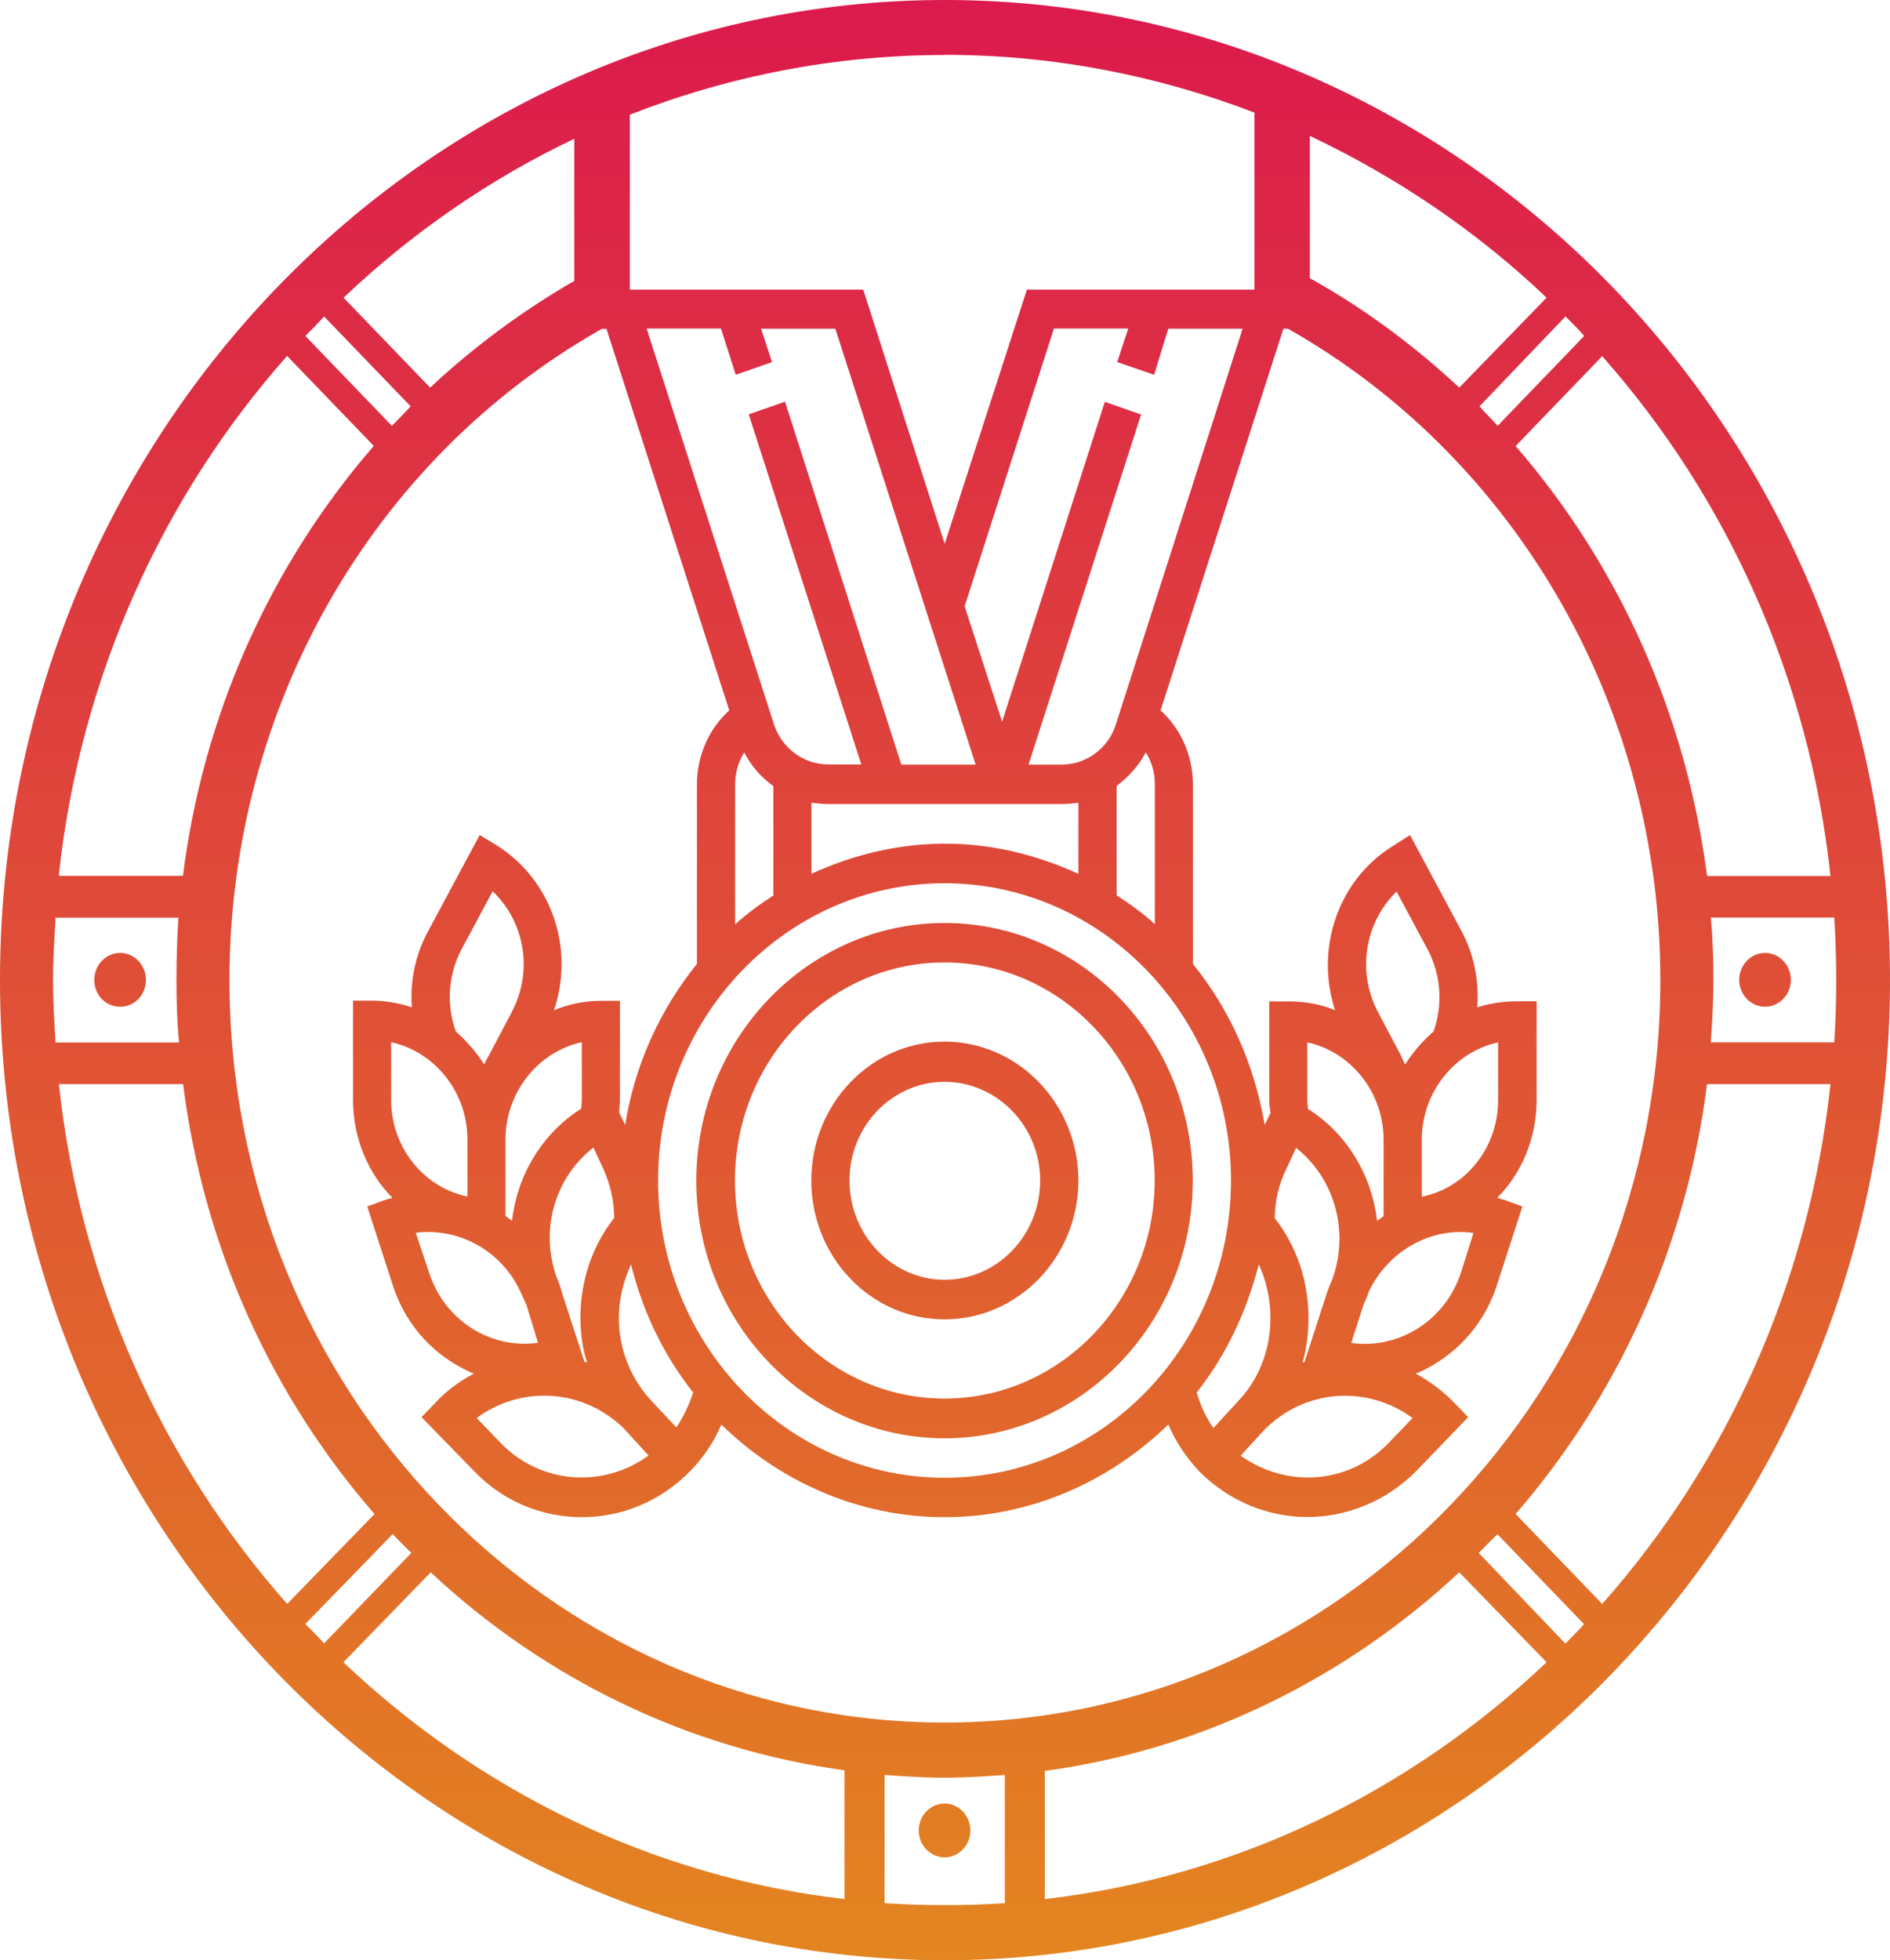 <?xml version="1.0" encoding="UTF-8"?>
<svg id="Capa_2" data-name="Capa 2" xmlns="http://www.w3.org/2000/svg" xmlns:xlink="http://www.w3.org/1999/xlink" viewBox="0 0 125.1 129.71">
  <defs>
    <style>
      .cls-1 {
        fill: url(#Degradado_sin_nombre_107);
        fill-rule: evenodd;
      }
    </style>
    <linearGradient id="Degradado_sin_nombre_107" data-name="Degradado sin nombre 107" x1="62.55" y1="129.71" x2="62.55" y2="0" gradientUnits="userSpaceOnUse">
      <stop offset="0" stop-color="#e38520"/>
      <stop offset=".11" stop-color="#e27825"/>
      <stop offset="1" stop-color="#dc1a4d"/>
    </linearGradient>
  </defs>
  <g id="Capa_1-2" data-name="Capa 1">
    <path class="cls-1" d="m62.53,0C28.08,0,0,29.08,0,64.86s28.08,64.86,62.53,64.86,62.57-29.08,62.57-64.86S97.02,0,62.53,0h0Zm58.63,57.97h-8.17c-1.37-10.65-5.82-20.55-12.67-28.45l5.73-5.95c8.22,9.28,13.7,21.22,15.11,34.4h0ZM40.14,21.75l8.13,25.26c-1.37,1.24-2.14,3.02-2.14,4.93v11.85c-2.44,3.02-4.11,6.66-4.75,10.65l-.39-.8c0-.27.04-.53.04-.84v-6.57h-1.24c-1.11,0-2.14.22-3.12.62,1.37-4.08-.13-8.61-3.81-10.92l-1.11-.67-3.38,6.3c-.86,1.55-1.24,3.33-1.11,5.1-.81-.27-1.71-.44-2.65-.44h-1.24v6.57c0,2.53.98,4.84,2.61,6.48-.17.04-.34.09-.47.13l-1.2.44,1.67,5.15c.77,2.44,2.4,4.39,4.62,5.55.26.13.51.27.77.36-.94.49-1.8,1.11-2.57,1.95l-.9.93,3.42,3.51c1.97,2.09,4.58,3.11,7.19,3.11s5.22-1.02,7.23-3.11c.86-.89,1.54-1.91,2.01-3.02,3.85,3.77,9.07,6.13,14.77,6.13s10.91-2.35,14.81-6.13c.47,1.11,1.16,2.13,2.01,3.06,2.01,2.04,4.62,3.06,7.19,3.06s5.22-1.02,7.23-3.06l3.42-3.55-.9-.93c-.77-.8-1.67-1.46-2.57-1.95.26-.09.51-.22.77-.36,2.18-1.15,3.85-3.11,4.62-5.55l1.67-5.15-1.2-.44c-.17-.04-.3-.09-.47-.13,1.63-1.64,2.61-3.95,2.61-6.48v-6.53h-1.28c-.9,0-1.8.13-2.65.4.13-1.78-.21-3.51-1.07-5.1l-3.38-6.3-1.11.71c-3.68,2.26-5.18,6.84-3.85,10.88-.94-.4-2.01-.58-3.08-.58h-1.28v6.53c0,.31.04.58.09.84l-.39.8c-.68-4-2.31-7.64-4.75-10.65v-11.85c0-1.91-.77-3.68-2.14-4.93l8.13-25.26h.3c15.19,8.61,24.65,25.13,24.65,43.1,0,27.12-21.23,49.14-47.38,49.14S15.19,91.98,15.19,64.86c0-17.98,9.42-34.49,24.65-43.1h.3Zm10.23,0h4.92l9.29,28.85h-4.92l-7.7-24.02-2.4.84,7.45,23.17h-2.18c-1.63,0-3.08-1.07-3.6-2.66l-8.43-26.19h4.92l.98,3.06,2.4-.84-.73-2.22h0Zm26.02,3.06l.94-3.06h4.92l-8.39,26.19c-.51,1.6-1.97,2.66-3.6,2.66h-2.18l7.45-23.17-2.4-.84-6.8,21.17-2.48-7.64,5.91-18.38h4.92l-.73,2.22,2.44.84h0Zm17.72,54.38v-3.77c0-3.15,2.18-5.82,5.05-6.44v3.82c0,3.15-2.14,5.82-5.05,6.39h0Zm3.42,2.4l-.81,2.57c-1.03,3.24-4.15,5.15-7.28,4.71l.81-2.53c.13-.27.26-.58.34-.84,1.28-2.71,4.11-4.31,6.93-3.91h0Zm-2.65-13.32c-.73.62-1.37,1.38-1.88,2.18-.09-.18-.17-.4-.26-.58l-1.5-2.84c-1.46-2.71-.9-5.99,1.2-8.03l2.05,3.82c.9,1.69,1.03,3.68.39,5.46h0Zm-3.3,7.15v5.06c-.13.09-.3.22-.43.31-.34-2.97-1.97-5.77-4.58-7.41,0-.18-.04-.4-.04-.58v-3.82c2.87.62,5.05,3.28,5.05,6.44h0Zm-3.34,9.1c-.13.31-.26.62-.39.98l-1.5,4.62s-.09.04-.13.04c.26-.93.39-1.91.39-2.93,0-2.44-.77-4.75-2.23-6.61,0-1.15.26-2.26.77-3.28l.64-1.38c2.53,2,3.51,5.46,2.44,8.57h0Zm5.26,9.32l-1.54,1.6c-2.65,2.8-6.8,3.06-9.84.89l1.5-1.64c2.7-2.8,6.89-3.06,9.89-.84h0Zm-11.68-.98l-1.5,1.64c-.51-.71-.86-1.51-1.11-2.35,1.93-2.44,3.3-5.33,4.11-8.48.51,1.11.77,2.31.77,3.55,0,2.13-.77,4.13-2.27,5.64h0Zm-19.3,4.93c-10.44,0-18.96-8.83-18.96-19.67s8.52-19.67,18.96-19.67,18.96,8.83,18.96,19.67-8.47,19.67-18.96,19.67h0Zm-23.67-7.64s-.13,0-.17-.04l-1.5-4.62c-.09-.36-.21-.67-.34-.98-1.11-3.11-.13-6.57,2.44-8.57l.64,1.38c.47,1.02.73,2.13.73,3.28-1.46,1.86-2.23,4.17-2.23,6.61,0,.98.13,2,.43,2.93h0Zm-.34-17.36c0,.18-.04.4-.04.58-2.61,1.64-4.24,4.44-4.58,7.41-.13-.09-.26-.18-.43-.31v-5.06c0-3.15,2.18-5.82,5.05-6.44v3.82h0Zm-4.66-5.77l-1.5,2.84c-.13.18-.21.4-.3.58-.51-.8-1.16-1.55-1.88-2.18-.64-1.78-.51-3.77.39-5.46l2.05-3.82c2.14,2.04,2.7,5.33,1.24,8.03h0Zm-2.91,8.39v3.77c-2.87-.58-5.05-3.24-5.05-6.39v-3.82c2.87.62,5.05,3.28,5.05,6.44h0Zm3.51,10.08c.13.27.26.58.39.84l.77,2.53c-3.12.44-6.21-1.46-7.23-4.71l-.86-2.57c2.87-.36,5.69,1.2,6.93,3.91h0Zm6.98,9.19l1.5,1.64c-3,2.18-7.15,1.91-9.8-.84l-1.58-1.64c3-2.22,7.19-1.95,9.89.84h0Zm-.47-7.46c0-1.24.3-2.44.81-3.55.77,3.15,2.18,6.04,4.11,8.48-.26.8-.64,1.6-1.11,2.31l-1.54-1.64c-1.46-1.51-2.27-3.51-2.27-5.59h0Zm7.7-26.06v-9.23c0-.8.21-1.51.6-2.13.47.89,1.11,1.64,1.93,2.22v7.24c-.9.58-1.75,1.2-2.53,1.91h0Zm5.05-3.33v-4.71c.34.04.73.09,1.11.09h15.45c.39,0,.77-.04,1.11-.09v4.71c-2.7-1.24-5.69-2-8.82-2s-6.16.75-8.86,2h0Zm22.73,3.33c-.77-.71-1.63-1.33-2.53-1.91v-7.24c.77-.58,1.46-1.33,1.93-2.22.39.62.6,1.33.6,2.13v9.23h0Zm28.42-38.93l-5.73,5.95c-.39-.44-.81-.84-1.2-1.29l5.69-5.95c.43.44.86.84,1.24,1.29h0Zm-18.15-13.23c5.73,2.71,11.04,6.3,15.66,10.7l-5.78,5.95c-2.95-2.75-6.29-5.24-9.89-7.24h0v-9.41h0Zm-24.18-5.37c7.23,0,14.12,1.38,20.5,3.82v11.72h-15.06l-5.44,16.82-5.39-16.82h-15.45V7.59c6.46-2.53,13.52-3.95,20.84-3.95h0Zm-24.52,5.55v9.41c-3.47,2-6.68,4.39-9.54,7.06l-5.73-5.95c4.49-4.26,9.67-7.86,15.28-10.52h0Zm-16.56,11.76l5.73,5.95c-.39.44-.81.84-1.24,1.29l-5.73-5.95c.43-.44.86-.84,1.24-1.29h0Zm-2.44,2.62l5.73,5.95c-6.85,7.9-11.3,17.8-12.63,28.45H3.89c1.41-13.18,6.89-25.13,15.11-34.4h0ZM3.51,64.86c0-1.38.09-2.75.17-4.13h8.13c-.09,1.38-.13,2.75-.13,4.13s.04,2.8.17,4.13H3.68c-.09-1.33-.17-2.75-.17-4.13h0Zm.39,6.88h8.22c1.37,10.88,5.91,20.69,12.67,28.45l-5.78,5.95c-8.22-9.28-13.7-21.22-15.11-34.4h0Zm16.31,35.73l5.78-5.95c.39.4.81.84,1.24,1.24l-5.78,5.99c-.39-.44-.81-.84-1.24-1.29h0Zm35.69,18.2c-12.71-1.46-24.18-7.15-33.17-15.67l5.78-5.95c7.45,6.97,16.95,11.67,27.39,13.1v8.52h0Zm10.61.27c-1.28.09-2.61.13-3.98.13s-2.65-.04-3.98-.13v-8.48c1.33.09,2.65.18,3.98.18s2.7-.09,3.98-.18v8.48h0Zm2.65-.27v-8.48c10.49-1.42,19.94-6.17,27.43-13.14l5.78,5.95c-8.99,8.52-20.5,14.21-33.21,15.67h0Zm34.45-16.91l-5.73-5.99c.39-.4.81-.84,1.24-1.24l5.73,5.95c-.39.44-.81.84-1.24,1.29h0Zm2.44-2.62l-5.73-5.95c6.72-7.77,11.3-17.58,12.67-28.45h8.17c-1.41,13.18-6.89,25.13-15.11,34.4h0Zm7.19-37.16c.09-1.33.17-2.71.17-4.13s-.04-2.75-.17-4.13h8.17c.09,1.38.13,2.75.13,4.13s-.04,2.8-.13,4.13h-8.17Zm-50.72-7.9c-9.03,0-16.43,7.64-16.43,17.05s7.4,17.05,16.43,17.05,16.43-7.64,16.43-17.05-7.36-17.05-16.43-17.05h0Zm0,31.47c-7.66,0-13.87-6.48-13.87-14.43s6.21-14.43,13.87-14.43,13.91,6.48,13.91,14.43-6.25,14.43-13.91,14.43h0Zm0-23.62c-4.88,0-8.82,4.13-8.82,9.19s3.94,9.19,8.82,9.19,8.86-4.13,8.86-9.19-3.98-9.19-8.86-9.19h0Zm0,15.76c-3.47,0-6.29-2.97-6.29-6.57s2.82-6.53,6.29-6.53,6.33,2.93,6.33,6.53-2.82,6.57-6.33,6.57h0Zm1.71,36.44c0,.98-.77,1.78-1.71,1.78s-1.71-.8-1.71-1.78.77-1.78,1.71-1.78,1.71.8,1.71,1.78h0Zm54.31-56.29c0,.98-.77,1.78-1.71,1.78s-1.71-.8-1.71-1.78.77-1.78,1.71-1.78,1.71.8,1.71,1.78h0Zm-108.88,0c0,.98-.73,1.78-1.71,1.78s-1.71-.8-1.71-1.78.77-1.78,1.71-1.78,1.71.8,1.71,1.78h0Z"/>
  </g>
</svg>